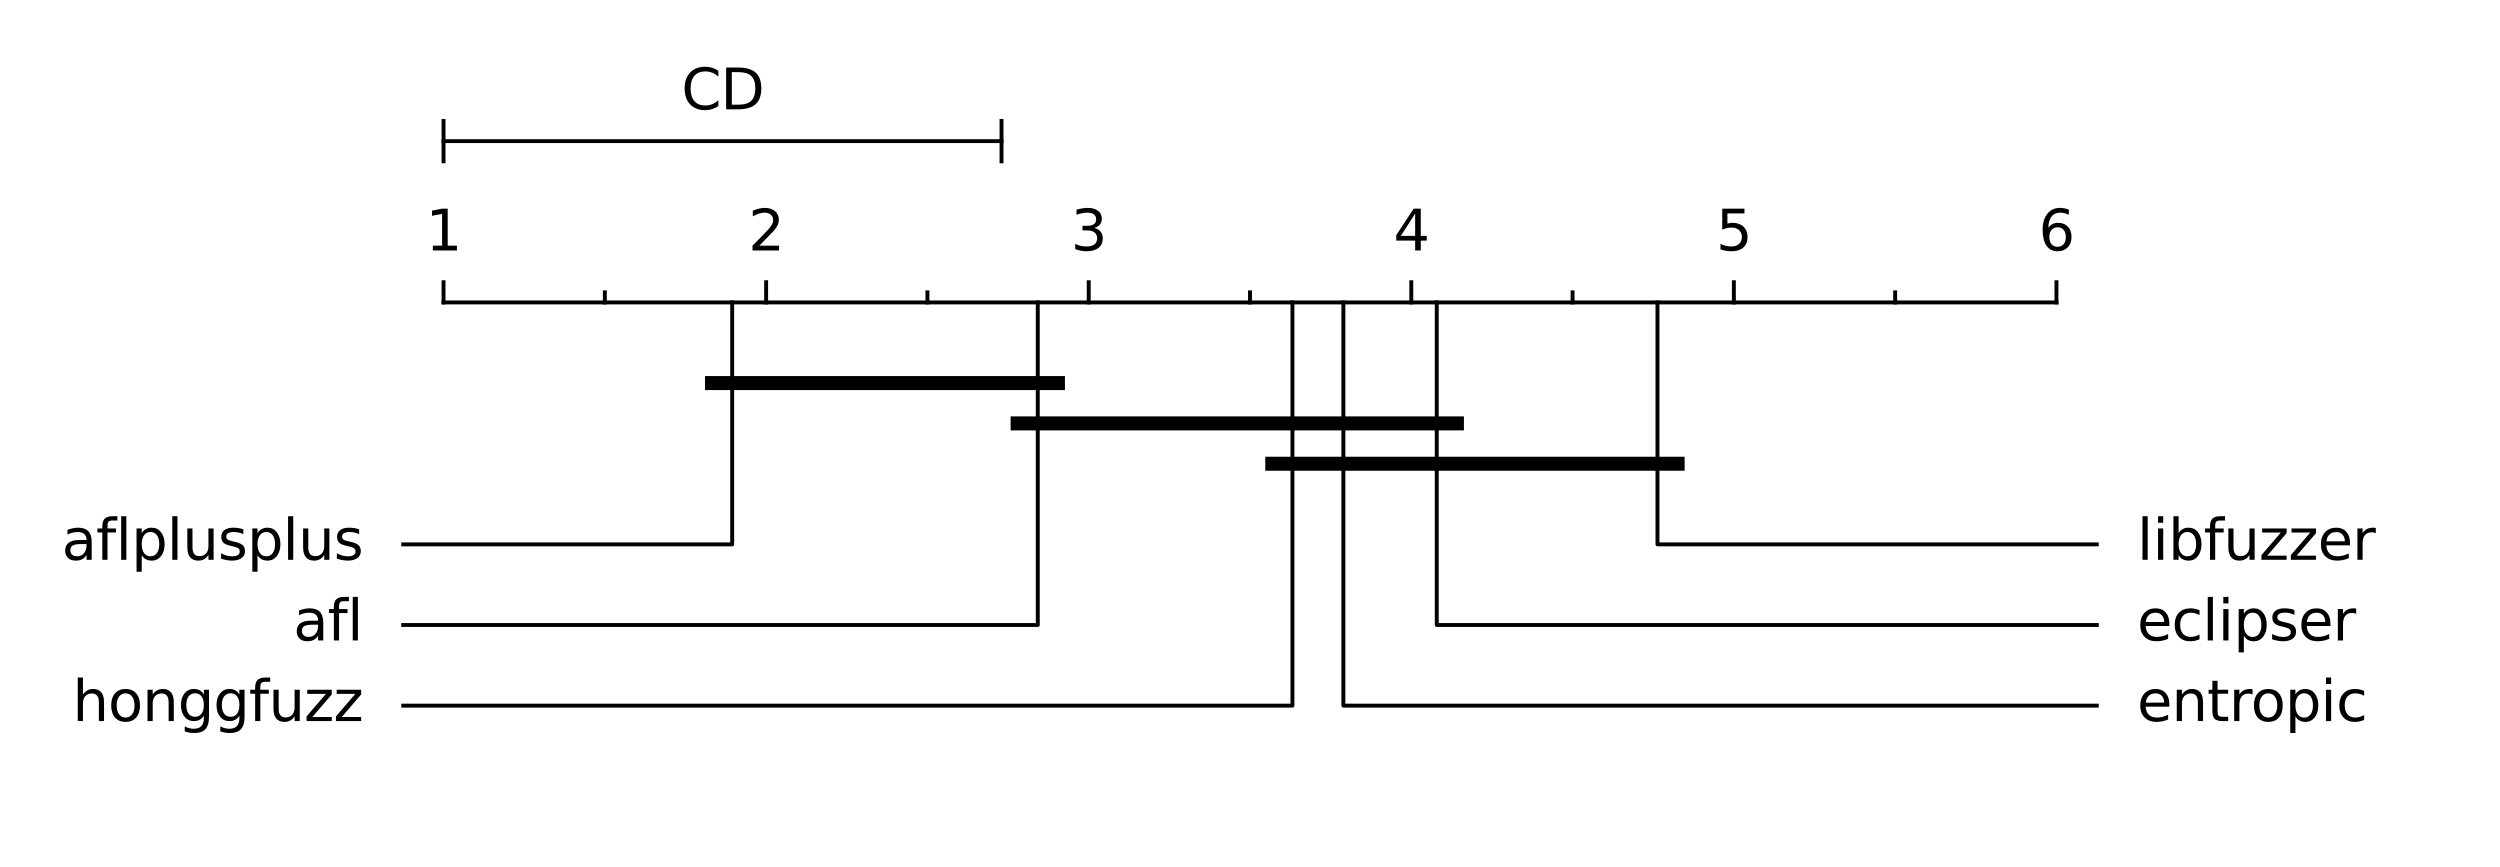 <?xml version="1.0" encoding="utf-8" standalone="no"?>
<!DOCTYPE svg PUBLIC "-//W3C//DTD SVG 1.1//EN"
  "http://www.w3.org/Graphics/SVG/1.1/DTD/svg11.dtd">
<svg height="154.8pt" version="1.1" viewBox="0 0 446.4 154.8" width="446.4pt" xmlns="http://www.w3.org/2000/svg" xmlns:xlink="http://www.w3.org/1999/xlink">
 <defs>
  <style type="text/css">*{stroke-linecap:butt;stroke-linejoin:round;}</style>
 </defs>
 <g id="figure_1">
  <g id="patch_1">
   <path d="M 0 154.8 
L 446.4 154.8 
L 446.4 0 
L 0 0 
z
" style="fill:#ffffff;"/>
  </g>
  <g id="axes_1">
   <g id="line2d_1">
    <path clip-path="url(#p03d3abc3b1)" d="M 7.2 7.2 
L 439.2 147.6 
" style="fill:none;stroke:#ffffff;stroke-linecap:square;stroke-width:1.5;"/>
   </g>
   <g id="line2d_2">
    <path clip-path="url(#p03d3abc3b1)" d="M 79.2 54 
L 367.2 54 
" style="fill:none;stroke:#000000;stroke-linecap:square;stroke-width:0.7;"/>
   </g>
   <g id="line2d_3">
    <path clip-path="url(#p03d3abc3b1)" d="M 79.2 50.4 
L 79.2 54 
" style="fill:none;stroke:#000000;stroke-linecap:square;stroke-width:0.7;"/>
   </g>
   <g id="line2d_4">
    <path clip-path="url(#p03d3abc3b1)" d="M 108 52.2 
L 108 54 
" style="fill:none;stroke:#000000;stroke-linecap:square;stroke-width:0.7;"/>
   </g>
   <g id="line2d_5">
    <path clip-path="url(#p03d3abc3b1)" d="M 136.8 50.4 
L 136.8 54 
" style="fill:none;stroke:#000000;stroke-linecap:square;stroke-width:0.7;"/>
   </g>
   <g id="line2d_6">
    <path clip-path="url(#p03d3abc3b1)" d="M 165.6 52.2 
L 165.6 54 
" style="fill:none;stroke:#000000;stroke-linecap:square;stroke-width:0.7;"/>
   </g>
   <g id="line2d_7">
    <path clip-path="url(#p03d3abc3b1)" d="M 194.4 50.4 
L 194.4 54 
" style="fill:none;stroke:#000000;stroke-linecap:square;stroke-width:0.7;"/>
   </g>
   <g id="line2d_8">
    <path clip-path="url(#p03d3abc3b1)" d="M 223.2 52.2 
L 223.2 54 
" style="fill:none;stroke:#000000;stroke-linecap:square;stroke-width:0.7;"/>
   </g>
   <g id="line2d_9">
    <path clip-path="url(#p03d3abc3b1)" d="M 252 50.4 
L 252 54 
" style="fill:none;stroke:#000000;stroke-linecap:square;stroke-width:0.7;"/>
   </g>
   <g id="line2d_10">
    <path clip-path="url(#p03d3abc3b1)" d="M 280.8 52.2 
L 280.8 54 
" style="fill:none;stroke:#000000;stroke-linecap:square;stroke-width:0.7;"/>
   </g>
   <g id="line2d_11">
    <path clip-path="url(#p03d3abc3b1)" d="M 309.6 50.4 
L 309.6 54 
" style="fill:none;stroke:#000000;stroke-linecap:square;stroke-width:0.7;"/>
   </g>
   <g id="line2d_12">
    <path clip-path="url(#p03d3abc3b1)" d="M 338.4 52.2 
L 338.4 54 
" style="fill:none;stroke:#000000;stroke-linecap:square;stroke-width:0.7;"/>
   </g>
   <g id="line2d_13">
    <path clip-path="url(#p03d3abc3b1)" d="M 367.2 50.4 
L 367.2 54 
" style="fill:none;stroke:#000000;stroke-linecap:square;stroke-width:0.7;"/>
   </g>
   <g id="line2d_14">
    <path clip-path="url(#p03d3abc3b1)" d="M 130.737 54 
L 130.737 97.2 
L 72 97.2 
" style="fill:none;stroke:#000000;stroke-linecap:square;stroke-width:0.7;"/>
   </g>
   <g id="line2d_15">
    <path clip-path="url(#p03d3abc3b1)" d="M 185.305 54 
L 185.305 111.6 
L 72 111.6 
" style="fill:none;stroke:#000000;stroke-linecap:square;stroke-width:0.7;"/>
   </g>
   <g id="line2d_16">
    <path clip-path="url(#p03d3abc3b1)" d="M 230.779 54 
L 230.779 126 
L 72 126 
" style="fill:none;stroke:#000000;stroke-linecap:square;stroke-width:0.7;"/>
   </g>
   <g id="line2d_17">
    <path clip-path="url(#p03d3abc3b1)" d="M 239.874 54 
L 239.874 126 
L 374.4 126 
" style="fill:none;stroke:#000000;stroke-linecap:square;stroke-width:0.7;"/>
   </g>
   <g id="line2d_18">
    <path clip-path="url(#p03d3abc3b1)" d="M 256.547 54 
L 256.547 111.6 
L 374.4 111.6 
" style="fill:none;stroke:#000000;stroke-linecap:square;stroke-width:0.7;"/>
   </g>
   <g id="line2d_19">
    <path clip-path="url(#p03d3abc3b1)" d="M 295.958 54 
L 295.958 97.2 
L 374.4 97.2 
" style="fill:none;stroke:#000000;stroke-linecap:square;stroke-width:0.7;"/>
   </g>
   <g id="line2d_20">
    <path clip-path="url(#p03d3abc3b1)" d="M 79.2 25.2 
L 178.831 25.2 
" style="fill:none;stroke:#000000;stroke-linecap:square;stroke-width:0.7;"/>
   </g>
   <g id="line2d_21">
    <path clip-path="url(#p03d3abc3b1)" d="M 79.2 28.8 
L 79.2 21.6 
" style="fill:none;stroke:#000000;stroke-linecap:square;stroke-width:0.7;"/>
   </g>
   <g id="line2d_22">
    <path clip-path="url(#p03d3abc3b1)" d="M 178.831 28.8 
L 178.831 21.6 
" style="fill:none;stroke:#000000;stroke-linecap:square;stroke-width:0.7;"/>
   </g>
   <g id="line2d_23">
    <path clip-path="url(#p03d3abc3b1)" d="M 127.137 68.4 
L 188.905 68.4 
" style="fill:none;stroke:#000000;stroke-linecap:square;stroke-width:2.5;"/>
   </g>
   <g id="line2d_24">
    <path clip-path="url(#p03d3abc3b1)" d="M 181.705 75.6 
L 260.147 75.6 
" style="fill:none;stroke:#000000;stroke-linecap:square;stroke-width:2.5;"/>
   </g>
   <g id="line2d_25">
    <path clip-path="url(#p03d3abc3b1)" d="M 227.179 82.8 
L 299.558 82.8 
" style="fill:none;stroke:#000000;stroke-linecap:square;stroke-width:2.5;"/>
   </g>
   <g id="text_1">
    <!-- 1 -->
    <g transform="translate(76.019 44.72)scale(0.1 -0.1)">
     <defs>
      <path d="M 794 531 
L 1825 531 
L 1825 4091 
L 703 3866 
L 703 4441 
L 1819 4666 
L 2450 4666 
L 2450 531 
L 3481 531 
L 3481 0 
L 794 0 
L 794 531 
z
" id="DejaVuSans-31" transform="scale(0.016)"/>
     </defs>
     <use xlink:href="#DejaVuSans-31"/>
    </g>
   </g>
   <g id="text_2">
    <!-- 2 -->
    <g transform="translate(133.619 44.72)scale(0.1 -0.1)">
     <defs>
      <path d="M 1228 531 
L 3431 531 
L 3431 0 
L 469 0 
L 469 531 
Q 828 903 1448 1529 
Q 2069 2156 2228 2338 
Q 2531 2678 2651 2914 
Q 2772 3150 2772 3378 
Q 2772 3750 2511 3984 
Q 2250 4219 1831 4219 
Q 1534 4219 1204 4116 
Q 875 4013 500 3803 
L 500 4441 
Q 881 4594 1212 4672 
Q 1544 4750 1819 4750 
Q 2544 4750 2975 4387 
Q 3406 4025 3406 3419 
Q 3406 3131 3298 2873 
Q 3191 2616 2906 2266 
Q 2828 2175 2409 1742 
Q 1991 1309 1228 531 
z
" id="DejaVuSans-32" transform="scale(0.016)"/>
     </defs>
     <use xlink:href="#DejaVuSans-32"/>
    </g>
   </g>
   <g id="text_3">
    <!-- 3 -->
    <g transform="translate(191.219 44.72)scale(0.1 -0.1)">
     <defs>
      <path d="M 2597 2516 
Q 3050 2419 3304 2112 
Q 3559 1806 3559 1356 
Q 3559 666 3084 287 
Q 2609 -91 1734 -91 
Q 1441 -91 1130 -33 
Q 819 25 488 141 
L 488 750 
Q 750 597 1062 519 
Q 1375 441 1716 441 
Q 2309 441 2620 675 
Q 2931 909 2931 1356 
Q 2931 1769 2642 2001 
Q 2353 2234 1838 2234 
L 1294 2234 
L 1294 2753 
L 1863 2753 
Q 2328 2753 2575 2939 
Q 2822 3125 2822 3475 
Q 2822 3834 2567 4026 
Q 2313 4219 1838 4219 
Q 1578 4219 1281 4162 
Q 984 4106 628 3988 
L 628 4550 
Q 988 4650 1302 4700 
Q 1616 4750 1894 4750 
Q 2613 4750 3031 4423 
Q 3450 4097 3450 3541 
Q 3450 3153 3228 2886 
Q 3006 2619 2597 2516 
z
" id="DejaVuSans-33" transform="scale(0.016)"/>
     </defs>
     <use xlink:href="#DejaVuSans-33"/>
    </g>
   </g>
   <g id="text_4">
    <!-- 4 -->
    <g transform="translate(248.819 44.72)scale(0.1 -0.1)">
     <defs>
      <path d="M 2419 4116 
L 825 1625 
L 2419 1625 
L 2419 4116 
z
M 2253 4666 
L 3047 4666 
L 3047 1625 
L 3713 1625 
L 3713 1100 
L 3047 1100 
L 3047 0 
L 2419 0 
L 2419 1100 
L 313 1100 
L 313 1709 
L 2253 4666 
z
" id="DejaVuSans-34" transform="scale(0.016)"/>
     </defs>
     <use xlink:href="#DejaVuSans-34"/>
    </g>
   </g>
   <g id="text_5">
    <!-- 5 -->
    <g transform="translate(306.419 44.72)scale(0.1 -0.1)">
     <defs>
      <path d="M 691 4666 
L 3169 4666 
L 3169 4134 
L 1269 4134 
L 1269 2991 
Q 1406 3038 1543 3061 
Q 1681 3084 1819 3084 
Q 2600 3084 3056 2656 
Q 3513 2228 3513 1497 
Q 3513 744 3044 326 
Q 2575 -91 1722 -91 
Q 1428 -91 1123 -41 
Q 819 9 494 109 
L 494 744 
Q 775 591 1075 516 
Q 1375 441 1709 441 
Q 2250 441 2565 725 
Q 2881 1009 2881 1497 
Q 2881 1984 2565 2268 
Q 2250 2553 1709 2553 
Q 1456 2553 1204 2497 
Q 953 2441 691 2322 
L 691 4666 
z
" id="DejaVuSans-35" transform="scale(0.016)"/>
     </defs>
     <use xlink:href="#DejaVuSans-35"/>
    </g>
   </g>
   <g id="text_6">
    <!-- 6 -->
    <g transform="translate(364.019 44.72)scale(0.1 -0.1)">
     <defs>
      <path d="M 2113 2584 
Q 1688 2584 1439 2293 
Q 1191 2003 1191 1497 
Q 1191 994 1439 701 
Q 1688 409 2113 409 
Q 2538 409 2786 701 
Q 3034 994 3034 1497 
Q 3034 2003 2786 2293 
Q 2538 2584 2113 2584 
z
M 3366 4563 
L 3366 3988 
Q 3128 4100 2886 4159 
Q 2644 4219 2406 4219 
Q 1781 4219 1451 3797 
Q 1122 3375 1075 2522 
Q 1259 2794 1537 2939 
Q 1816 3084 2150 3084 
Q 2853 3084 3261 2657 
Q 3669 2231 3669 1497 
Q 3669 778 3244 343 
Q 2819 -91 2113 -91 
Q 1303 -91 875 529 
Q 447 1150 447 2328 
Q 447 3434 972 4092 
Q 1497 4750 2381 4750 
Q 2619 4750 2861 4703 
Q 3103 4656 3366 4563 
z
" id="DejaVuSans-36" transform="scale(0.016)"/>
     </defs>
     <use xlink:href="#DejaVuSans-36"/>
    </g>
   </g>
   <g id="text_7">
    <!-- aflplusplus -->
    <g transform="translate(11.027 99.959)scale(0.1 -0.1)">
     <defs>
      <path d="M 2194 1759 
Q 1497 1759 1228 1600 
Q 959 1441 959 1056 
Q 959 750 1161 570 
Q 1363 391 1709 391 
Q 2188 391 2477 730 
Q 2766 1069 2766 1631 
L 2766 1759 
L 2194 1759 
z
M 3341 1997 
L 3341 0 
L 2766 0 
L 2766 531 
Q 2569 213 2275 61 
Q 1981 -91 1556 -91 
Q 1019 -91 701 211 
Q 384 513 384 1019 
Q 384 1609 779 1909 
Q 1175 2209 1959 2209 
L 2766 2209 
L 2766 2266 
Q 2766 2663 2505 2880 
Q 2244 3097 1772 3097 
Q 1472 3097 1187 3025 
Q 903 2953 641 2809 
L 641 3341 
Q 956 3463 1253 3523 
Q 1550 3584 1831 3584 
Q 2591 3584 2966 3190 
Q 3341 2797 3341 1997 
z
" id="DejaVuSans-61" transform="scale(0.016)"/>
      <path d="M 2375 4863 
L 2375 4384 
L 1825 4384 
Q 1516 4384 1395 4259 
Q 1275 4134 1275 3809 
L 1275 3500 
L 2222 3500 
L 2222 3053 
L 1275 3053 
L 1275 0 
L 697 0 
L 697 3053 
L 147 3053 
L 147 3500 
L 697 3500 
L 697 3744 
Q 697 4328 969 4595 
Q 1241 4863 1831 4863 
L 2375 4863 
z
" id="DejaVuSans-66" transform="scale(0.016)"/>
      <path d="M 603 4863 
L 1178 4863 
L 1178 0 
L 603 0 
L 603 4863 
z
" id="DejaVuSans-6c" transform="scale(0.016)"/>
      <path d="M 1159 525 
L 1159 -1331 
L 581 -1331 
L 581 3500 
L 1159 3500 
L 1159 2969 
Q 1341 3281 1617 3432 
Q 1894 3584 2278 3584 
Q 2916 3584 3314 3078 
Q 3713 2572 3713 1747 
Q 3713 922 3314 415 
Q 2916 -91 2278 -91 
Q 1894 -91 1617 61 
Q 1341 213 1159 525 
z
M 3116 1747 
Q 3116 2381 2855 2742 
Q 2594 3103 2138 3103 
Q 1681 3103 1420 2742 
Q 1159 2381 1159 1747 
Q 1159 1113 1420 752 
Q 1681 391 2138 391 
Q 2594 391 2855 752 
Q 3116 1113 3116 1747 
z
" id="DejaVuSans-70" transform="scale(0.016)"/>
      <path d="M 544 1381 
L 544 3500 
L 1119 3500 
L 1119 1403 
Q 1119 906 1312 657 
Q 1506 409 1894 409 
Q 2359 409 2629 706 
Q 2900 1003 2900 1516 
L 2900 3500 
L 3475 3500 
L 3475 0 
L 2900 0 
L 2900 538 
Q 2691 219 2414 64 
Q 2138 -91 1772 -91 
Q 1169 -91 856 284 
Q 544 659 544 1381 
z
M 1991 3584 
L 1991 3584 
z
" id="DejaVuSans-75" transform="scale(0.016)"/>
      <path d="M 2834 3397 
L 2834 2853 
Q 2591 2978 2328 3040 
Q 2066 3103 1784 3103 
Q 1356 3103 1142 2972 
Q 928 2841 928 2578 
Q 928 2378 1081 2264 
Q 1234 2150 1697 2047 
L 1894 2003 
Q 2506 1872 2764 1633 
Q 3022 1394 3022 966 
Q 3022 478 2636 193 
Q 2250 -91 1575 -91 
Q 1294 -91 989 -36 
Q 684 19 347 128 
L 347 722 
Q 666 556 975 473 
Q 1284 391 1588 391 
Q 1994 391 2212 530 
Q 2431 669 2431 922 
Q 2431 1156 2273 1281 
Q 2116 1406 1581 1522 
L 1381 1569 
Q 847 1681 609 1914 
Q 372 2147 372 2553 
Q 372 3047 722 3315 
Q 1072 3584 1716 3584 
Q 2034 3584 2315 3537 
Q 2597 3491 2834 3397 
z
" id="DejaVuSans-73" transform="scale(0.016)"/>
     </defs>
     <use xlink:href="#DejaVuSans-61"/>
     <use x="61.279" xlink:href="#DejaVuSans-66"/>
     <use x="96.484" xlink:href="#DejaVuSans-6c"/>
     <use x="124.268" xlink:href="#DejaVuSans-70"/>
     <use x="187.744" xlink:href="#DejaVuSans-6c"/>
     <use x="215.527" xlink:href="#DejaVuSans-75"/>
     <use x="278.906" xlink:href="#DejaVuSans-73"/>
     <use x="331.006" xlink:href="#DejaVuSans-70"/>
     <use x="394.482" xlink:href="#DejaVuSans-6c"/>
     <use x="422.266" xlink:href="#DejaVuSans-75"/>
     <use x="485.645" xlink:href="#DejaVuSans-73"/>
    </g>
   </g>
   <g id="text_8">
    <!-- afl -->
    <g transform="translate(52.373 114.359)scale(0.1 -0.1)">
     <use xlink:href="#DejaVuSans-61"/>
     <use x="61.279" xlink:href="#DejaVuSans-66"/>
     <use x="96.484" xlink:href="#DejaVuSans-6c"/>
    </g>
   </g>
   <g id="text_9">
    <!-- honggfuzz -->
    <g transform="translate(12.955 128.759)scale(0.1 -0.1)">
     <defs>
      <path d="M 3513 2113 
L 3513 0 
L 2938 0 
L 2938 2094 
Q 2938 2591 2744 2837 
Q 2550 3084 2163 3084 
Q 1697 3084 1428 2787 
Q 1159 2491 1159 1978 
L 1159 0 
L 581 0 
L 581 4863 
L 1159 4863 
L 1159 2956 
Q 1366 3272 1645 3428 
Q 1925 3584 2291 3584 
Q 2894 3584 3203 3211 
Q 3513 2838 3513 2113 
z
" id="DejaVuSans-68" transform="scale(0.016)"/>
      <path d="M 1959 3097 
Q 1497 3097 1228 2736 
Q 959 2375 959 1747 
Q 959 1119 1226 758 
Q 1494 397 1959 397 
Q 2419 397 2687 759 
Q 2956 1122 2956 1747 
Q 2956 2369 2687 2733 
Q 2419 3097 1959 3097 
z
M 1959 3584 
Q 2709 3584 3137 3096 
Q 3566 2609 3566 1747 
Q 3566 888 3137 398 
Q 2709 -91 1959 -91 
Q 1206 -91 779 398 
Q 353 888 353 1747 
Q 353 2609 779 3096 
Q 1206 3584 1959 3584 
z
" id="DejaVuSans-6f" transform="scale(0.016)"/>
      <path d="M 3513 2113 
L 3513 0 
L 2938 0 
L 2938 2094 
Q 2938 2591 2744 2837 
Q 2550 3084 2163 3084 
Q 1697 3084 1428 2787 
Q 1159 2491 1159 1978 
L 1159 0 
L 581 0 
L 581 3500 
L 1159 3500 
L 1159 2956 
Q 1366 3272 1645 3428 
Q 1925 3584 2291 3584 
Q 2894 3584 3203 3211 
Q 3513 2838 3513 2113 
z
" id="DejaVuSans-6e" transform="scale(0.016)"/>
      <path d="M 2906 1791 
Q 2906 2416 2648 2759 
Q 2391 3103 1925 3103 
Q 1463 3103 1205 2759 
Q 947 2416 947 1791 
Q 947 1169 1205 825 
Q 1463 481 1925 481 
Q 2391 481 2648 825 
Q 2906 1169 2906 1791 
z
M 3481 434 
Q 3481 -459 3084 -895 
Q 2688 -1331 1869 -1331 
Q 1566 -1331 1297 -1286 
Q 1028 -1241 775 -1147 
L 775 -588 
Q 1028 -725 1275 -790 
Q 1522 -856 1778 -856 
Q 2344 -856 2625 -561 
Q 2906 -266 2906 331 
L 2906 616 
Q 2728 306 2450 153 
Q 2172 0 1784 0 
Q 1141 0 747 490 
Q 353 981 353 1791 
Q 353 2603 747 3093 
Q 1141 3584 1784 3584 
Q 2172 3584 2450 3431 
Q 2728 3278 2906 2969 
L 2906 3500 
L 3481 3500 
L 3481 434 
z
" id="DejaVuSans-67" transform="scale(0.016)"/>
      <path d="M 353 3500 
L 3084 3500 
L 3084 2975 
L 922 459 
L 3084 459 
L 3084 0 
L 275 0 
L 275 525 
L 2438 3041 
L 353 3041 
L 353 3500 
z
" id="DejaVuSans-7a" transform="scale(0.016)"/>
     </defs>
     <use xlink:href="#DejaVuSans-68"/>
     <use x="63.379" xlink:href="#DejaVuSans-6f"/>
     <use x="124.561" xlink:href="#DejaVuSans-6e"/>
     <use x="187.939" xlink:href="#DejaVuSans-67"/>
     <use x="251.416" xlink:href="#DejaVuSans-67"/>
     <use x="314.893" xlink:href="#DejaVuSans-66"/>
     <use x="350.098" xlink:href="#DejaVuSans-75"/>
     <use x="413.477" xlink:href="#DejaVuSans-7a"/>
     <use x="465.967" xlink:href="#DejaVuSans-7a"/>
    </g>
   </g>
   <g id="text_10">
    <!-- entropic -->
    <g transform="translate(381.6 128.759)scale(0.1 -0.1)">
     <defs>
      <path d="M 3597 1894 
L 3597 1613 
L 953 1613 
Q 991 1019 1311 708 
Q 1631 397 2203 397 
Q 2534 397 2845 478 
Q 3156 559 3463 722 
L 3463 178 
Q 3153 47 2828 -22 
Q 2503 -91 2169 -91 
Q 1331 -91 842 396 
Q 353 884 353 1716 
Q 353 2575 817 3079 
Q 1281 3584 2069 3584 
Q 2775 3584 3186 3129 
Q 3597 2675 3597 1894 
z
M 3022 2063 
Q 3016 2534 2758 2815 
Q 2500 3097 2075 3097 
Q 1594 3097 1305 2825 
Q 1016 2553 972 2059 
L 3022 2063 
z
" id="DejaVuSans-65" transform="scale(0.016)"/>
      <path d="M 1172 4494 
L 1172 3500 
L 2356 3500 
L 2356 3053 
L 1172 3053 
L 1172 1153 
Q 1172 725 1289 603 
Q 1406 481 1766 481 
L 2356 481 
L 2356 0 
L 1766 0 
Q 1100 0 847 248 
Q 594 497 594 1153 
L 594 3053 
L 172 3053 
L 172 3500 
L 594 3500 
L 594 4494 
L 1172 4494 
z
" id="DejaVuSans-74" transform="scale(0.016)"/>
      <path d="M 2631 2963 
Q 2534 3019 2420 3045 
Q 2306 3072 2169 3072 
Q 1681 3072 1420 2755 
Q 1159 2438 1159 1844 
L 1159 0 
L 581 0 
L 581 3500 
L 1159 3500 
L 1159 2956 
Q 1341 3275 1631 3429 
Q 1922 3584 2338 3584 
Q 2397 3584 2469 3576 
Q 2541 3569 2628 3553 
L 2631 2963 
z
" id="DejaVuSans-72" transform="scale(0.016)"/>
      <path d="M 603 3500 
L 1178 3500 
L 1178 0 
L 603 0 
L 603 3500 
z
M 603 4863 
L 1178 4863 
L 1178 4134 
L 603 4134 
L 603 4863 
z
" id="DejaVuSans-69" transform="scale(0.016)"/>
      <path d="M 3122 3366 
L 3122 2828 
Q 2878 2963 2633 3030 
Q 2388 3097 2138 3097 
Q 1578 3097 1268 2742 
Q 959 2388 959 1747 
Q 959 1106 1268 751 
Q 1578 397 2138 397 
Q 2388 397 2633 464 
Q 2878 531 3122 666 
L 3122 134 
Q 2881 22 2623 -34 
Q 2366 -91 2075 -91 
Q 1284 -91 818 406 
Q 353 903 353 1747 
Q 353 2603 823 3093 
Q 1294 3584 2113 3584 
Q 2378 3584 2631 3529 
Q 2884 3475 3122 3366 
z
" id="DejaVuSans-63" transform="scale(0.016)"/>
     </defs>
     <use xlink:href="#DejaVuSans-65"/>
     <use x="61.523" xlink:href="#DejaVuSans-6e"/>
     <use x="124.902" xlink:href="#DejaVuSans-74"/>
     <use x="164.111" xlink:href="#DejaVuSans-72"/>
     <use x="202.975" xlink:href="#DejaVuSans-6f"/>
     <use x="264.156" xlink:href="#DejaVuSans-70"/>
     <use x="327.633" xlink:href="#DejaVuSans-69"/>
     <use x="355.416" xlink:href="#DejaVuSans-63"/>
    </g>
   </g>
   <g id="text_11">
    <!-- eclipser -->
    <g transform="translate(381.6 114.359)scale(0.1 -0.1)">
     <use xlink:href="#DejaVuSans-65"/>
     <use x="61.523" xlink:href="#DejaVuSans-63"/>
     <use x="116.504" xlink:href="#DejaVuSans-6c"/>
     <use x="144.287" xlink:href="#DejaVuSans-69"/>
     <use x="172.07" xlink:href="#DejaVuSans-70"/>
     <use x="235.547" xlink:href="#DejaVuSans-73"/>
     <use x="287.646" xlink:href="#DejaVuSans-65"/>
     <use x="349.17" xlink:href="#DejaVuSans-72"/>
    </g>
   </g>
   <g id="text_12">
    <!-- libfuzzer -->
    <g transform="translate(381.6 99.959)scale(0.1 -0.1)">
     <defs>
      <path d="M 3116 1747 
Q 3116 2381 2855 2742 
Q 2594 3103 2138 3103 
Q 1681 3103 1420 2742 
Q 1159 2381 1159 1747 
Q 1159 1113 1420 752 
Q 1681 391 2138 391 
Q 2594 391 2855 752 
Q 3116 1113 3116 1747 
z
M 1159 2969 
Q 1341 3281 1617 3432 
Q 1894 3584 2278 3584 
Q 2916 3584 3314 3078 
Q 3713 2572 3713 1747 
Q 3713 922 3314 415 
Q 2916 -91 2278 -91 
Q 1894 -91 1617 61 
Q 1341 213 1159 525 
L 1159 0 
L 581 0 
L 581 4863 
L 1159 4863 
L 1159 2969 
z
" id="DejaVuSans-62" transform="scale(0.016)"/>
     </defs>
     <use xlink:href="#DejaVuSans-6c"/>
     <use x="27.783" xlink:href="#DejaVuSans-69"/>
     <use x="55.566" xlink:href="#DejaVuSans-62"/>
     <use x="119.043" xlink:href="#DejaVuSans-66"/>
     <use x="154.248" xlink:href="#DejaVuSans-75"/>
     <use x="217.627" xlink:href="#DejaVuSans-7a"/>
     <use x="270.117" xlink:href="#DejaVuSans-7a"/>
     <use x="322.607" xlink:href="#DejaVuSans-65"/>
     <use x="384.131" xlink:href="#DejaVuSans-72"/>
    </g>
   </g>
   <g id="text_13">
    <!-- CD -->
    <g transform="translate(121.674 19.52)scale(0.1 -0.1)">
     <defs>
      <path d="M 4122 4306 
L 4122 3641 
Q 3803 3938 3442 4084 
Q 3081 4231 2675 4231 
Q 1875 4231 1450 3742 
Q 1025 3253 1025 2328 
Q 1025 1406 1450 917 
Q 1875 428 2675 428 
Q 3081 428 3442 575 
Q 3803 722 4122 1019 
L 4122 359 
Q 3791 134 3420 21 
Q 3050 -91 2638 -91 
Q 1578 -91 968 557 
Q 359 1206 359 2328 
Q 359 3453 968 4101 
Q 1578 4750 2638 4750 
Q 3056 4750 3426 4639 
Q 3797 4528 4122 4306 
z
" id="DejaVuSans-43" transform="scale(0.016)"/>
      <path d="M 1259 4147 
L 1259 519 
L 2022 519 
Q 2988 519 3436 956 
Q 3884 1394 3884 2338 
Q 3884 3275 3436 3711 
Q 2988 4147 2022 4147 
L 1259 4147 
z
M 628 4666 
L 1925 4666 
Q 3281 4666 3915 4102 
Q 4550 3538 4550 2338 
Q 4550 1131 3912 565 
Q 3275 0 1925 0 
L 628 0 
L 628 4666 
z
" id="DejaVuSans-44" transform="scale(0.016)"/>
     </defs>
     <use xlink:href="#DejaVuSans-43"/>
     <use x="69.824" xlink:href="#DejaVuSans-44"/>
    </g>
   </g>
  </g>
 </g>
 <defs>
  <clipPath id="p03d3abc3b1">
   <rect height="140.4" width="432" x="7.2" y="7.2"/>
  </clipPath>
 </defs>
</svg>
